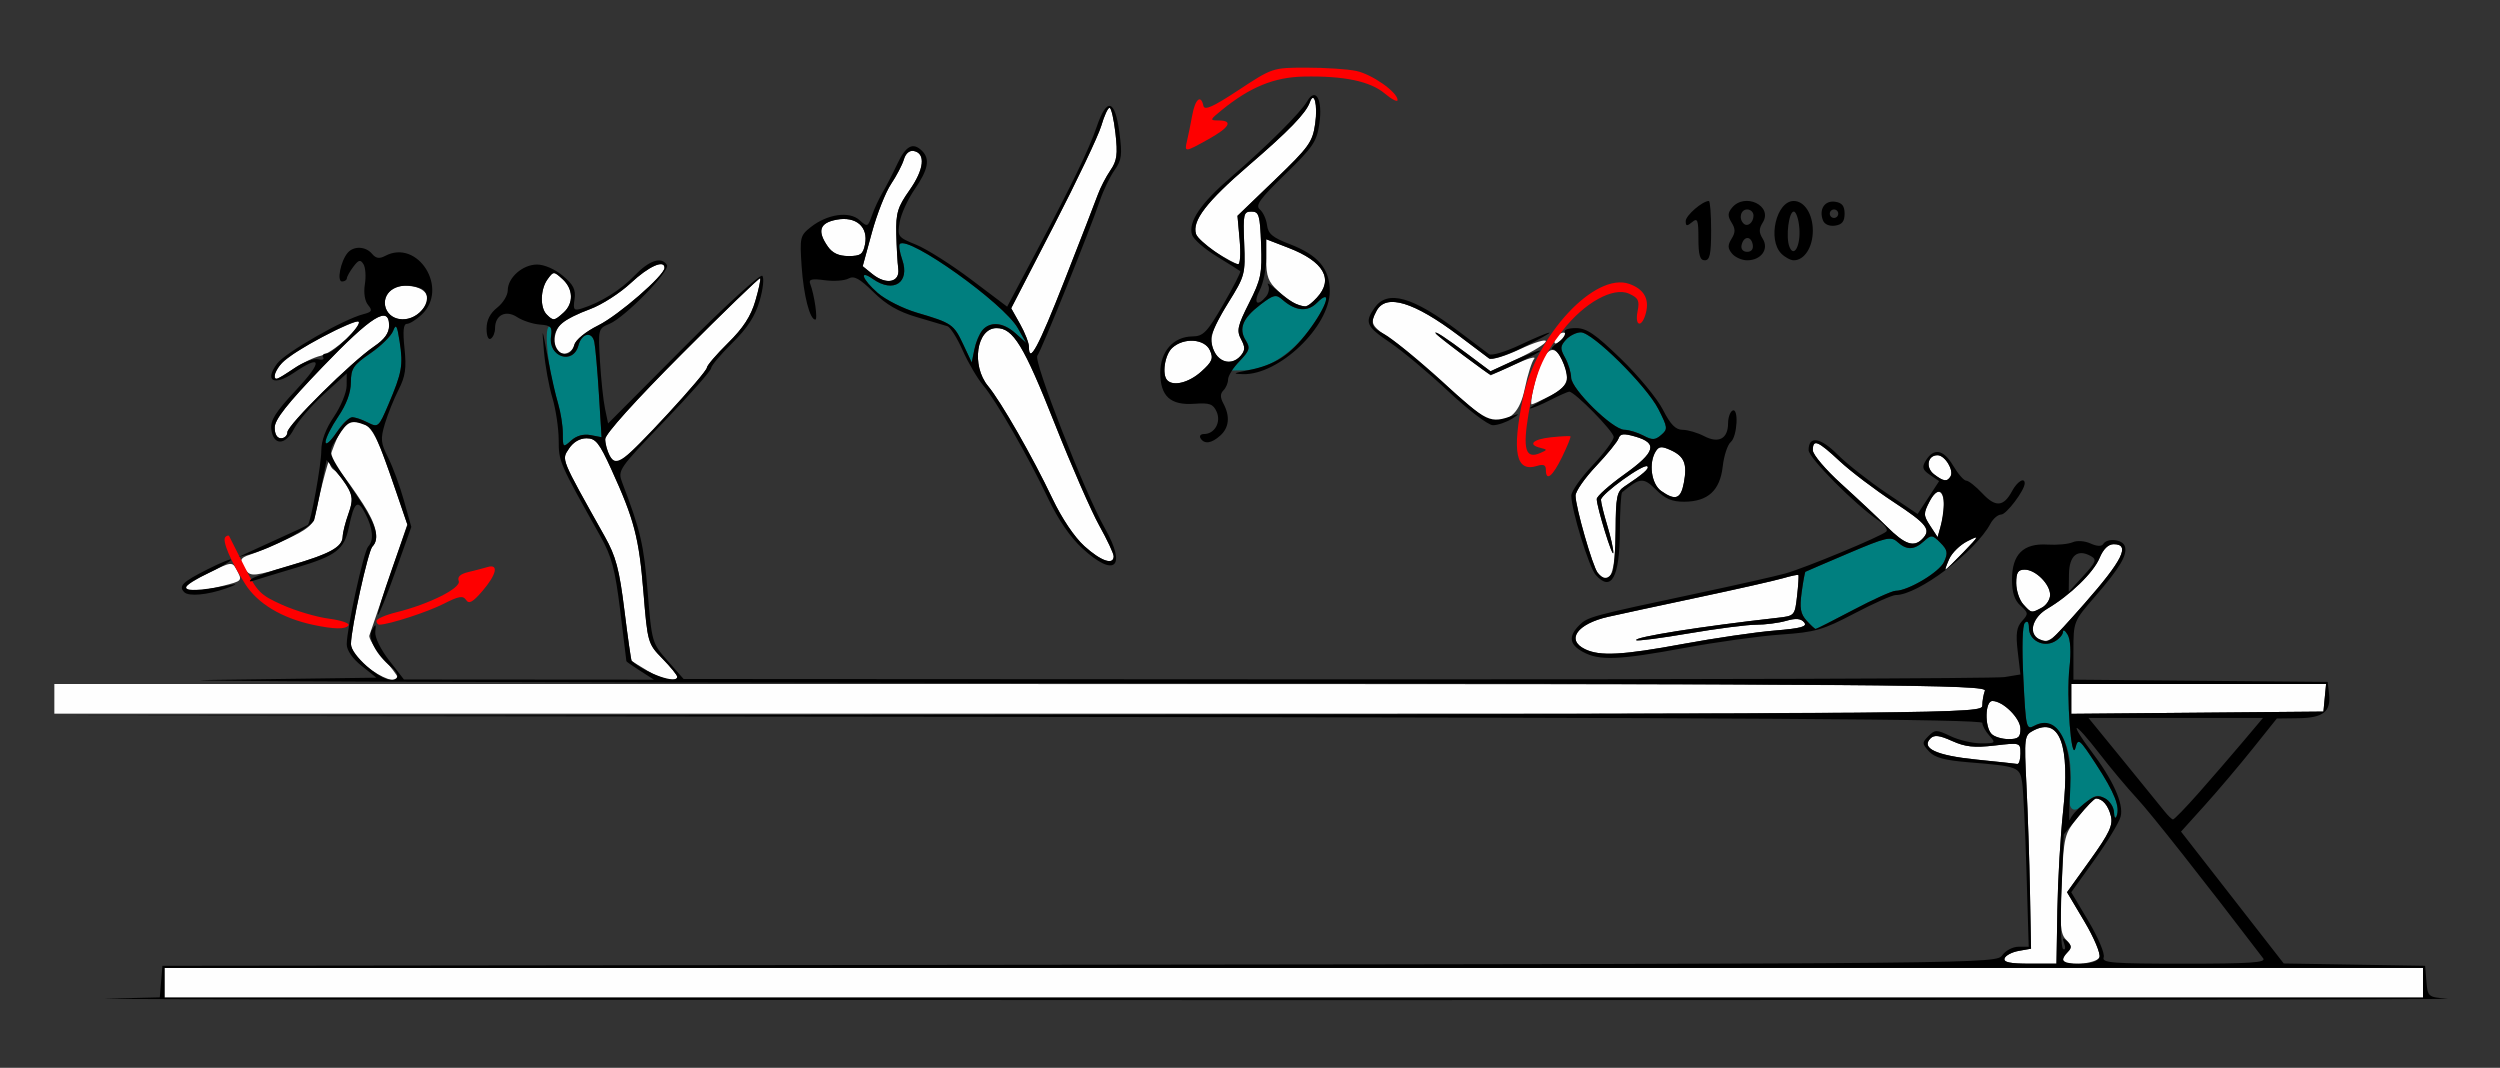 <?xml version="1.0" encoding="UTF-8" standalone="no"?>
<!-- Created with Inkscape (http://www.inkscape.org/) -->

<svg
   xmlns:dc="http://purl.org/dc/elements/1.1/"
   xmlns:cc="http://creativecommons.org/ns#"
   xmlns:rdf="http://www.w3.org/1999/02/22-rdf-syntax-ns#"
   xmlns:svg="http://www.w3.org/2000/svg"
   xmlns="http://www.w3.org/2000/svg"
   xmlns:sodipodi="http://sodipodi.sourceforge.net/DTD/sodipodi-0.dtd"
   xmlns:inkscape="http://www.inkscape.org/namespaces/inkscape"
   id="svg3486"
   version="1.1"
   inkscape:version="0.91 r13725"
   width="737.5"
   height="315"
   viewBox="0 0 737.5 315"
   sodipodi:docname="bb910804.svg">
  <rect x="0" y="0" width="737.5" height="315" fill="#333333" stroke="none"/>
  <defs
     id="defs3490" />
  <sodipodi:namedview
     pagecolor="#ffffff"
     bordercolor="#666666"
     borderopacity="1"
     objecttolerance="10"
     gridtolerance="10"
     guidetolerance="10"
     inkscape:pageopacity="0"
     inkscape:pageshadow="2"
     inkscape:window-width="1667"
     inkscape:window-height="778"
     id="namedview3488"
     showgrid="false"
     inkscape:zoom="0.84745765"
     inkscape:cx="141.09307"
     inkscape:cy="273.92106"
     inkscape:window-x="0"
     inkscape:window-y="0"
     inkscape:window-maximized="0"
     inkscape:current-layer="svg3486" />
  <g
     id="g3496"
     transform="translate(2.284,-1.961)">
    <path
       style="fill:#fefefe"
       d="m 46.25,291.875 0,-4.375 333.125,0 333.125,0 0,4.375 0,4.375 -333.125,0 -333.125,0 0,-4.375 z m 542.811,-7.188 c 0.286,-0.859 2.161,-1.856 4.167,-2.215 l 3.647,-0.653 -0.316,-16.847 c -0.174,-9.266 -0.642,-23.412 -1.041,-31.435 -0.694,-13.96 -0.611,-14.649 1.926,-16.007 7.892,-4.224 11.015,4.107 8.889,23.707 -0.784,7.226 -1.545,20.309 -1.691,29.073 l -0.266,15.935 -7.917,0.002 c -5.778,10e-4 -7.776,-0.42 -7.397,-1.56 z M 606.25,285.25 c 0,-0.55 0.679,-1.679 1.509,-2.509 1.179,-1.179 1.066,-1.952 -0.514,-3.532 -1.717,-1.717 -1.921,-4.222 -1.344,-16.554 0.667,-14.261 0.759,-14.629 4.973,-19.843 2.361,-2.922 4.678,-5.304 5.147,-5.293 1.933,0.043 3.641,2.049 4.405,5.171 0.662,2.707 -0.452,5.076 -6.063,12.897 l -6.874,9.581 5.143,8.657 c 2.837,4.775 4.819,9.502 4.42,10.541 -0.76,1.98 -10.801,2.802 -10.801,0.884 z m -25.625,-59.23 c -11.662,-1.185 -16.308,-3.337 -13.425,-6.22 1.123,-1.123 2.622,-0.947 6.391,0.753 3.887,1.753 6.527,2.034 12.541,1.336 7.597,-0.882 7.618,-0.875 7.618,2.364 0,1.786 -0.422,3.172 -0.938,3.079 -0.516,-0.093 -6,-0.683 -12.188,-1.311 z M 585.25,218.5 c -2.112,-2.112 -1.95,-9.75 0.206,-9.75 3.154,0 8.294,5.091 8.294,8.216 0,2.49 -0.628,3.034 -3.5,3.034 -1.925,0 -4.175,-0.675 -5,-1.5 z m -571.5,-10.375 0,-4.375 285.134,0 c 259.491,0 285.065,0.178 284.375,1.977 -0.417,1.087 -0.759,3.056 -0.759,4.375 0,2.357 -4.875,2.398 -284.375,2.398 l -284.375,0 0,-4.375 z m 595,0.019 0,-4.394 37.579,0 37.579,0 -0.392,4.062 -0.392,4.062 -37.188,0.331 -37.188,0.331 0,-4.394 z m -502.812,-9.557 c -2.886,-2.358 -4.688,-4.907 -4.688,-6.634 0,-4.522 5.048,-27.468 6.328,-28.765 2.157,-2.186 1.204,-6.459 -2.824,-12.661 C 99.606,142.6 95,136.959 95,138.58 c 0,0.7 0.608,1.648 1.351,2.107 0.743,0.459 2.356,2.487 3.583,4.505 1.969,3.238 2.037,4.215 0.579,8.301 -0.909,2.547 -1.678,5.546 -1.708,6.665 -0.087,3.236 -2.939,4.835 -15.321,8.592 -10.531,3.195 -11.754,3.337 -13.171,1.522 -2.204,-2.822 -1.963,-3.731 1.25,-4.718 1.547,-0.475 6.319,-2.488 10.605,-4.474 6.2,-2.873 7.939,-4.31 8.508,-7.033 3.875,-18.539 7.593,-27.914 10.989,-27.71 5.587,0.336 6.434,1.702 13.047,21.057 l 3.168,9.27 -5.354,15.73 c -2.945,8.652 -5.576,16.315 -5.847,17.029 -0.271,0.715 1.49,3.617 3.914,6.449 2.424,2.832 4.408,5.482 4.408,5.888 0,1.959 -4.865,0.255 -9.062,-3.174 z m 82.812,1.264 c -2.406,-1.452 -4.519,-2.766 -4.696,-2.92 -0.176,-0.154 -1.139,-6.877 -2.139,-14.94 -1.505,-12.131 -2.505,-15.884 -5.797,-21.763 -13.135,-23.451 -12.769,-22.556 -10.575,-25.904 1.263,-1.927 3.196,-3.074 5.182,-3.074 2.724,0 3.756,1.291 7.369,9.22 6.741,14.792 8.124,20.093 9.437,36.155 1.222,14.962 1.298,15.225 5.604,19.635 2.401,2.459 4.365,4.869 4.365,5.355 0,1.731 -4.441,0.836 -8.75,-1.764 z m 276.562,-6.377 c -5.714,-2.756 -2.339,-7.481 6.828,-9.56 3.291,-0.746 15.265,-3.328 26.609,-5.736 11.344,-2.409 22.556,-4.943 24.917,-5.633 2.361,-0.689 4.419,-1.122 4.574,-0.962 0.155,0.16 -0.019,2.939 -0.386,6.176 -0.662,5.835 -0.712,5.889 -5.824,6.462 -22.319,2.501 -42.52,5.706 -41.622,6.604 0.295,0.295 7.276,-0.614 15.515,-2.02 8.238,-1.406 17.17,-2.556 19.848,-2.556 2.678,0 6.664,-0.515 8.858,-1.144 2.882,-0.827 4.355,-0.703 5.308,0.445 1.04,1.254 -0.822,1.768 -8.822,2.435 -5.577,0.465 -17.656,2.234 -26.84,3.93 -18.018,3.328 -24.565,3.68 -28.964,1.559 z m 133.75,-3.052 c -3.148,-1.27 -1.693,-6.348 2.534,-8.842 6.798,-4.011 13.675,-10.672 15.482,-14.998 1.114,-2.667 2.566,-4.082 4.189,-4.082 4.964,0 2.653,4.691 -8.619,17.5 -10.402,11.82 -10.305,11.746 -13.585,10.422 z m -4.494,-10.208 C 593.431,178.957 592.5,176.144 592.5,173.964 592.5,170.833 593.026,170 595,170 c 3.201,0 7.5,4.274 7.5,7.456 0,1.351 -1.088,3.038 -2.418,3.75 -3.133,1.677 -3.092,1.684 -5.513,-0.992 z M 52.5,175.26 c 0,-0.544 3.081,-2.501 6.846,-4.347 6.617,-3.245 6.889,-3.278 8.125,-0.968 1.818,3.398 1.848,3.364 -4.274,4.906 C 56.686,176.491 52.5,176.651 52.5,175.26 Z m 416.538,-4.323 C 467.55,169.104 462.5,151.515 462.5,148.166 c 0,-1.265 2.723,-5.178 6.051,-8.697 3.328,-3.519 6.318,-7.2 6.645,-8.18 0.471,-1.412 1.484,-1.527 4.878,-0.554 6.772,1.942 6.023,4.606 -3.129,11.137 -4.507,3.216 -8.193,6.502 -8.19,7.301 0.007,2.364 4.796,17.876 4.886,15.828 0.045,-1.031 -0.756,-4.636 -1.779,-8.011 C 470.838,153.614 470,150.2 470,149.403 c 0,-1.697 12.716,-10.853 13.703,-9.867 0.634,0.634 -1.216,2.256 -6.828,5.983 -2.181,1.448 -2.506,3.079 -2.549,12.764 -0.059,13.235 -1.676,17.104 -5.288,12.654 z m 103.732,-4.156 c 0.807,-1.77 3.185,-4.085 5.286,-5.143 3.729,-1.879 3.702,-1.803 -1.122,3.219 -2.718,2.828 -5.096,5.143 -5.286,5.143 -0.189,0 0.315,-1.448 1.122,-3.219 z m -255.144,-3.691 c -2.957,-2.671 -6.686,-8.216 -9.458,-14.062 -5.788,-12.209 -15.155,-28.587 -18.98,-33.186 -5.018,-6.034 -3.392,-17.092 2.513,-17.092 4.924,0 8.026,5.094 17.176,28.207 4.881,12.33 10.787,25.847 13.124,30.038 2.337,4.191 4.25,8.269 4.25,9.062 0,2.726 -3.75,1.436 -8.624,-2.968 z M 554.375,157.35 c -2.75,-2.737 -8.797,-8.412 -13.438,-12.611 -4.641,-4.199 -8.438,-8.671 -8.438,-9.937 0,-3.431 1.414,-2.863 7.898,3.175 3.235,3.012 10.375,8.427 15.867,12.033 10.014,6.574 11.272,8.204 8.485,10.99 -2.497,2.497 -5.13,1.57 -10.375,-3.65 z m 12.75,-0.269 c -2.011,-3.069 -2.029,-3.64 -0.227,-7.125 3.359,-6.496 5.676,-1.206 3.258,7.44 l -0.845,3.021 -2.186,-3.337 z m -79.347,-10.277 c -2.936,-2.057 -3.784,-8.279 -1.599,-11.733 0.928,-1.467 1.749,-1.527 4.391,-0.323 4.04,1.841 4.932,4.054 3.885,9.637 -0.9,4.797 -2.471,5.366 -6.678,2.42 z m 80.503,-4.909 c -2.61,-1.977 -1.953,-5.645 1.011,-5.645 2.187,0 4.919,4.493 3.817,6.276 -1.006,1.628 -2.022,1.495 -4.828,-0.631 z m -390.728,-5.547 c -0.716,-1.339 -1.302,-3.526 -1.302,-4.861 0,-1.478 8.858,-11.313 22.647,-25.144 12.456,-12.494 22.835,-22.528 23.066,-22.297 0.231,0.231 -0.408,3.243 -1.419,6.694 -1.323,4.513 -3.587,7.995 -8.066,12.407 -3.425,3.373 -6.227,6.644 -6.227,7.267 0,1.541 -22.313,25.647 -25.139,27.16 -1.735,0.928 -2.557,0.645 -3.559,-1.226 z M 78.75,128.076 c 0,-2.343 3.681,-7.006 14.062,-17.812 C 107.389,95.09 112.5,91.905 112.5,97.997 c 0,2.227 -1.321,4.06 -4.464,6.196 C 101.37,108.723 82.5,127.389 82.5,129.453 c 0,0.988 -0.844,1.797 -1.875,1.797 -1.174,0 -1.875,-1.186 -1.875,-3.174 z M 425,116.167 c -5.844,-5.486 -13.297,-11.743 -16.562,-13.906 -6.324,-4.188 -6.664,-4.818 -4.644,-8.593 2.775,-5.185 11.004,-2.698 24.331,7.352 4.125,3.111 8.098,6.105 8.83,6.653 0.74,0.555 4.76,-0.625 9.062,-2.66 4.253,-2.011 7.733,-3.089 7.733,-2.394 0,0.694 -3.668,2.979 -8.151,5.077 l -8.151,3.815 -6.536,-4.897 C 423.726,101.231 421.25,99.615 421.25,100.31 c 0,0.252 3.653,3.14 8.118,6.419 l 8.118,5.961 7.036,-3.221 c 3.87,-1.772 6.465,-2.517 5.767,-1.657 -0.698,0.86 -1.916,4.719 -2.706,8.574 -1.465,7.144 -4.278,9.952 -9.83,9.81 C 436.583,126.166 430.844,121.653 425,116.167 Z m 25.024,0.602 c 2.56,-11.35 5.786,-14.598 8.525,-8.585 2.539,5.573 1.785,7.845 -3.5,10.541 -2.723,1.389 -5.195,2.525 -5.493,2.525 -0.299,0 -0.088,-2.016 0.467,-4.481 z m -107.941,-2.602 c -1.67,-1.67 -0.775,-7.582 1.453,-9.598 3.427,-3.101 9.55,-2.691 11.108,0.744 1.083,2.387 0.7,3.333 -2.534,6.25 -3.604,3.251 -8.189,4.442 -10.027,2.604 z M 78.75,112.638 c 0,-2.582 4.993,-6.575 14.219,-11.372 5.414,-2.815 10.157,-4.806 10.54,-4.424 1.279,1.279 -7.592,9.282 -11.157,10.065 -1.936,0.425 -5.532,2.139 -7.991,3.808 -4.912,3.333 -5.611,3.573 -5.611,1.923 z m 277.544,-6.306 c -2.157,-4.03 -1.513,-6.603 3.771,-15.082 4.899,-7.861 5.051,-8.43 4.687,-17.5 -0.349,-8.667 -0.188,-9.375 2.123,-9.375 2.252,0 2.536,0.955 2.864,9.621 0.328,8.683 -0.018,10.377 -3.549,17.373 -3.401,6.737 -3.71,8.131 -2.363,10.649 1.24,2.316 1.231,3.281 -0.041,4.814 -2.2,2.65 -5.939,2.401 -7.491,-0.5 z m -194.211,-0.916 c -1.598,-1.598 -0.817,-6.293 1.354,-8.136 1.203,-1.021 4.984,-2.89 8.402,-4.153 3.418,-1.263 8.82,-4.733 12.005,-7.712 5.234,-4.896 9.906,-6.988 9.906,-4.436 0,2.207 -13.567,13.991 -19.526,16.959 -3.738,1.862 -6.679,4.254 -7.07,5.75 -0.65,2.487 -3.381,3.417 -5.07,1.728 z M 301.25,104.233 c 0,-1.11 -1.178,-4.113 -2.617,-6.674 l -2.617,-4.656 12.515,-24.264 c 6.883,-13.345 13.212,-26.654 14.065,-29.576 0.853,-2.922 1.951,-5.312 2.441,-5.312 0.49,0 1.274,3.388 1.742,7.528 0.707,6.246 0.452,8.109 -1.495,10.938 -1.291,1.875 -2.958,5.097 -3.704,7.16 -0.746,2.062 -5.166,13.453 -9.821,25.312 C 303.991,104.474 301.25,109.572 301.25,104.233 Z m 155,-1.506 c 0,-1.511 2.372,-3.272 3.238,-2.405 0.315,0.315 -0.285,1.284 -1.333,2.153 -1.188,0.986 -1.905,1.081 -1.905,0.252 z M 112.75,94.75 c -3.342,-3.342 -0.75,-8.5 4.273,-8.5 6.726,0 8.905,3.892 4.441,7.931 -2.685,2.43 -6.597,2.686 -8.714,0.569 z m 46.25,0 c -2.031,-2.031 -1.894,-7.484 0.262,-10.432 1.729,-2.365 1.811,-2.366 4.375,-0.045 3.222,2.916 3.362,7.162 0.327,9.908 C 161.235,96.651 160.935,96.685 159,94.75 Z m 221,-3.13 c -1.031,-0.375 -3.422,-2.124 -5.312,-3.885 -2.827,-2.634 -3.438,-4.267 -3.438,-9.201 l 0,-5.998 6.562,2.534 c 10.447,4.034 13.438,9.274 8.389,14.694 -2.653,2.848 -3.105,2.983 -6.201,1.856 z m -124.932,-8.814 -2.855,-2.312 2.711,-9.935 c 1.491,-5.464 4.03,-11.903 5.644,-14.31 1.613,-2.406 3.318,-5.673 3.79,-7.259 0.531,-1.789 1.647,-2.733 2.938,-2.487 3.555,0.677 3.04,5.448 -1.244,11.527 -3.545,5.03 -4.067,6.75 -3.927,12.947 0.089,3.931 0.351,8.553 0.582,10.272 0.54,4.02 -3.562,4.856 -7.637,1.556 z m 101.482,-6.334 c -2.929,-1.834 -5.63,-4.293 -6.002,-5.466 -1.238,-3.9 3.069,-9.505 15.582,-20.278 11.858,-10.209 16.823,-15.344 17.991,-18.604 1.269,-3.545 2.359,0.763 1.583,6.255 C 384.925,43.883 383.95,45.247 373.814,55 l -11.042,10.625 0.644,7.188 c 0.354,3.953 0.152,7.144 -0.448,7.091 -0.601,-0.053 -3.489,-1.597 -6.418,-3.431 z M 241.946,74.722 c -3.236,-4.62 -2.471,-7.01 2.546,-7.951 5.767,-1.082 9.434,2.101 8.401,7.292 -0.582,2.924 -1.305,3.438 -4.842,3.438 -2.88,0 -4.757,-0.854 -6.104,-2.778 z"
       id="path3506"
       inkscape:connector-curvature="0" />
    <path
       style="fill:#007f7f"
       d="m 621.349,241.606 c -0.054,-1.523 -1.277,-3.399 -2.717,-4.17 -2.159,-1.155 -3.129,-0.921 -5.532,1.337 -4.059,3.813 -5.606,2.276 -4.777,-4.746 1.435,-12.153 -3.982,-21.439 -10.477,-17.963 -2.38,1.274 -2.498,0.766 -3.236,-13.918 -0.462,-9.189 -0.289,-15.718 0.437,-16.443 0.771,-0.771 1.203,-0.231 1.203,1.503 0,3.597 4.152,5.836 7.5,4.044 1.375,-0.736 2.517,-2.021 2.538,-2.856 0.021,-0.835 0.649,-0.468 1.395,0.817 0.838,1.442 1.041,5.129 0.53,9.639 -0.97,8.571 0.543,28.528 1.793,23.651 0.747,-2.915 1.154,-2.583 6.063,4.944 5.483,8.407 7.124,12.579 6.027,15.315 -0.357,0.889 -0.693,0.37 -0.747,-1.152 z M 530.646,185.023 c -1.782,-1.969 -2.077,-3.68 -1.438,-8.339 0.442,-3.224 0.942,-5.948 1.111,-6.054 0.169,-0.106 5.87,-2.557 12.669,-5.448 11.196,-4.76 12.561,-5.075 14.473,-3.344 2.731,2.472 4.91,2.416 7.798,-0.197 2.193,-1.985 2.478,-1.961 4.854,0.416 2.134,2.134 2.303,3.01 1.094,5.664 -1.377,3.021 -10.618,8.529 -14.311,8.529 -0.983,0 -6.587,2.531 -12.453,5.625 -5.866,3.094 -10.865,5.625 -11.11,5.625 -0.245,0 -1.454,-1.115 -2.686,-2.477 z M 93.75,132.353 c 0,-1.087 1.677,-4.452 3.727,-7.478 2.452,-3.619 3.735,-7.084 3.75,-10.128 0.02,-4.077 0.701,-5.094 5.732,-8.555 3.14,-2.16 6.168,-5.14 6.73,-6.623 0.844,-2.228 1.179,-1.664 1.935,3.254 1.059,6.895 0.668,9.067 -3.326,18.459 -2.852,6.706 -3.029,6.862 -6.055,5.331 -4.727,-2.392 -5.88,-2.014 -9.322,3.051 -1.758,2.586 -3.17,3.784 -3.17,2.688 z m 70,-2.586 c 0,-2.404 -0.831,-7.131 -1.848,-10.506 -2.452,-8.142 -3.74,-20.001 -2.272,-20.908 0.655,-0.405 0.945,0.788 0.662,2.721 -0.91,6.199 6.512,8.732 8.074,2.756 0.944,-3.612 4.003,-4.248 4.679,-0.974 0.314,1.523 0.923,8.464 1.352,15.425 l 0.781,12.656 -3.258,-0.623 c -2.08,-0.398 -4.146,0.181 -5.714,1.6 -2.397,2.169 -2.456,2.118 -2.456,-2.147 z m 318.75,0.676 c -1.719,-0.911 -4.25,-1.677 -5.625,-1.702 -3.469,-0.063 -15.614,-11.994 -15.669,-15.393 -0.024,-1.498 -0.825,-4.13 -1.779,-5.849 -1.507,-2.715 -1.476,-3.412 0.238,-5.312 1.085,-1.203 3.065,-2.188 4.4,-2.188 3.454,0 19.381,15.776 22.884,22.667 2.76,5.429 2.811,5.906 0.81,7.613 -1.801,1.536 -2.624,1.562 -5.26,0.164 z m -118.7,-22.372 c 2.571,-2.737 2.767,-3.529 1.408,-5.703 -2.164,-3.464 -0.907,-6.539 4.294,-10.506 3.939,-3.005 4.627,-3.164 6.513,-1.509 3.863,3.388 7.408,3.723 10.171,0.96 4.751,-4.751 2.978,1.035 -2.567,8.38 -5.422,7.182 -12.561,11.479 -19.15,11.529 l -3.655,0.028 2.986,-3.178 z m -81.926,-4.498 c -2.805,-5.967 -3.308,-6.312 -13.672,-9.372 -4.083,-1.206 -9.286,-3.828 -11.562,-5.827 -4.646,-4.079 -5.647,-7.073 -1.361,-4.071 6.048,4.236 10.936,0.978 8.598,-5.731 -0.763,-2.188 -1.088,-4.278 -0.721,-4.644 2.551,-2.551 30.666,17.495 34.812,24.821 l 2.476,4.375 -3.115,-2.812 c -5.582,-5.041 -10.571,-3.089 -12.177,4.764 l -0.78,3.812 -2.498,-5.314 z"
       id="path3502"
       inkscape:connector-curvature="0" />
    <path
       style="fill:#fe0000"
       d="m 90,186.271 c -9.16,-1.972 -16.308,-6.276 -19.945,-12.01 -4.393,-6.926 -6.886,-12.846 -5.848,-13.884 0.436,-0.436 0.934,-0.559 1.106,-0.272 0.172,0.286 2.169,4.253 4.437,8.816 3.799,7.639 4.688,8.547 11.25,11.485 3.919,1.754 10.067,3.577 13.664,4.051 3.596,0.473 6.235,1.352 5.864,1.953 C 99.751,187.664 96.26,187.618 90,186.271 Z m 18.75,-1.122 c 0,-0.606 2.672,-1.765 5.938,-2.576 9.66,-2.398 19.142,-7.161 18.352,-9.22 -0.463,-1.207 0.461,-2.07 2.823,-2.633 1.932,-0.461 4.496,-1.131 5.7,-1.488 3.349,-0.995 2.662,2.185 -1.526,7.066 -2.856,3.328 -3.972,3.941 -4.83,2.653 -0.905,-1.357 -2.157,-1.143 -6.599,1.128 -4.737,2.421 -16.076,6.111 -18.92,6.156 -0.516,0.009 -0.938,-0.481 -0.938,-1.087 z m 345,-44.608 c 0,-1.406 -0.723,-1.73 -2.56,-1.147 -6.281,1.994 -7.524,-3.925 -4.2,-19.999 3.839,-18.561 21.279,-37.277 31.382,-33.676 4.274,1.524 5.936,4.386 4.913,8.463 -1.146,4.566 -3.401,4.21 -2.481,-0.391 0.627,-3.136 0.24,-3.938 -2.504,-5.188 -4.628,-2.109 -13.238,2.657 -19.577,10.836 -6.207,8.01 -8.081,12.581 -10.094,24.63 -1.754,10.498 -0.875,13.414 3.474,11.53 2.127,-0.922 2.132,-1.018 0.084,-1.508 -3.926,-0.939 -2.304,-2.565 3.125,-3.133 2.922,-0.305 5.479,-0.433 5.682,-0.282 0.203,0.15 -0.893,2.872 -2.437,6.049 -2.838,5.841 -4.808,7.405 -4.808,3.817 z M 347.904,43.438 c 0.371,-1.547 1.057,-4.922 1.525,-7.5 0.868,-4.789 2.566,-6.216 3.292,-2.765 0.307,1.46 2.809,0.338 10.404,-4.664 9.965,-6.562 10.035,-6.586 20,-6.593 5.5,-0.004 12.093,0.43 14.651,0.963 4.687,0.978 12.224,6.276 12.224,8.593 0,0.688 -1.69,-0.172 -3.756,-1.91 -4.332,-3.645 -12.027,-5.258 -23.938,-5.016 -8.709,0.177 -15.81,3.081 -24.181,9.891 -3.549,2.887 -3.599,3.051 -0.938,3.057 4.401,0.01 3.329,2.004 -2.97,5.524 -7.028,3.928 -7.158,3.937 -6.313,0.419 z"
       id="path3500"
       inkscape:connector-curvature="0" />
    <path
       style="fill:#000000"
       d="m 28.989,296.567 15.864,-0.39 0.386,-4.651 0.386,-4.651 270.509,-0.315 c 268.809,-0.313 270.52,-0.331 272.258,-2.812 0.962,-1.373 3.11,-2.497 4.773,-2.497 l 3.023,0 -0.661,-22.188 c -0.363,-12.203 -0.937,-24.011 -1.274,-26.24 -0.698,-4.609 -1.18,-4.792 -15.71,-5.982 -7.241,-0.593 -10.121,-1.381 -11.791,-3.226 -2.061,-2.278 -2.07,-2.582 -0.131,-4.522 1.939,-1.939 2.379,-1.936 6.521,0.039 2.443,1.165 6.479,2.118 8.968,2.118 4.306,0 4.426,-0.111 2.458,-2.286 -1.138,-1.257 -2.069,-2.944 -2.069,-3.747 0,-1.11 -68.459,-1.538 -284.688,-1.779 L 13.125,213.12 297.812,212.81 C 577.513,212.505 582.5,212.458 582.5,210.102 c 0,-1.319 0.341,-3.288 0.759,-4.375 0.69,-1.799 -24.987,-2.003 -284.688,-2.267 -156.995,-0.16 -263.93,-0.581 -237.633,-0.938 l 47.814,-0.647 -4.376,-3.491 C 101.657,196.215 100,193.806 100,192.021 c 0,-4.573 5.037,-27.525 6.328,-28.833 1.737,-1.76 1.427,-5.319 -0.846,-9.714 -2.259,-4.369 -3.288,-3.515 -4.853,4.026 -1.367,6.592 -3.727,8.406 -15.49,11.915 -5.92,1.766 -11.608,3.497 -12.639,3.847 -1.175,0.399 -1.408,0.217 -0.625,-0.488 0.688,-0.618 5.75,-2.4 11.25,-3.96 11.527,-3.27 15.603,-5.487 15.68,-8.53 0.03,-1.187 0.788,-4.211 1.684,-6.718 1.758,-4.921 1.276,-6.573 -3.661,-12.542 l -2.772,-3.352 -1.532,7.727 c -0.842,4.25 -1.795,8.719 -2.117,9.932 -0.562,2.114 -12.629,8.506 -19.156,10.147 l -3.125,0.786 3.125,-1.479 c 1.719,-0.813 6.219,-2.869 10,-4.569 3.781,-1.7 7.053,-3.231 7.271,-3.403 C 89.407,156.112 92.5,139.062 92.5,134.876 c 0,-2.931 1.3,-6.418 3.727,-10 2.05,-3.025 3.737,-7.132 3.75,-9.127 L 100,112.123 l -6.725,6.126 c -3.699,3.369 -7.678,7.987 -8.844,10.262 -2.529,4.936 -6.119,4.957 -6.691,0.038 -0.301,-2.592 1.28,-5.084 7.331,-11.552 7.961,-8.51 7.658,-10.711 -0.694,-5.043 -5.889,3.996 -8.747,2.396 -4.907,-2.748 2.428,-3.252 19.536,-13.048 25.422,-14.556 2.57,-0.659 2.778,-1.062 1.401,-2.722 -0.975,-1.175 -1.349,-3.601 -0.942,-6.108 0.371,-2.288 0.185,-4.952 -0.414,-5.921 -0.895,-1.447 -1.425,-1.317 -2.973,0.732 -1.037,1.372 -1.902,2.916 -1.924,3.431 C 100.018,84.578 99.377,85 98.614,85 c -1.589,0 -0.436,-5.93 1.639,-8.431 1.76,-2.12 5.348,-1.982 7.225,0.279 1.115,1.343 2.16,1.514 3.821,0.625 9.693,-5.187 18.959,9.651 10.808,17.308 C 120.516,96.277 118.556,97.5 117.751,97.5 c -1.036,0 -1.242,2.116 -0.705,7.252 0.61,5.833 0.266,8.217 -1.755,12.188 -1.382,2.715 -3.198,7.231 -4.036,10.035 -1.341,4.488 -1.225,5.687 0.967,10 1.37,2.695 3.467,8.396 4.661,12.668 l 2.171,7.767 -4.704,13.202 c -2.587,7.261 -4.911,12.995 -5.164,12.741 -0.253,-0.253 1.612,-6.323 4.144,-13.487 l 4.605,-13.027 -3.196,-9.357 c -5.568,-16.304 -6.906,-19.205 -9.289,-20.142 -4.135,-1.626 -5.199,-1.168 -8.065,3.469 -3.168,5.126 -3.67,3.629 6.051,18.055 5.228,7.758 6.45,11.984 4.141,14.324 -1.283,1.3 -6.328,24.247 -6.328,28.782 0,3.087 8.3,10.531 11.742,10.531 2.542,0 2.576,-1.722 0.074,-3.798 -4.443,-3.688 -6.999,-8.601 -5.655,-10.871 1.166,-1.969 1.275,-1.911 1.01,0.541 -0.17,1.577 1.566,5.149 4.078,8.39 l 4.375,5.644 36.875,0.026 36.875,0.026 -4.062,-2.602 c -2.234,-1.431 -4.062,-2.708 -4.062,-2.839 0,-0.13 -0.822,-6.863 -1.827,-14.961 -1.512,-12.189 -2.511,-15.947 -5.801,-21.827 -12.361,-22.091 -12.315,-21.985 -12.344,-28.468 -0.016,-3.5 -0.86,-9.125 -1.876,-12.5 -1.016,-3.375 -2.128,-9.511 -2.47,-13.636 -0.618,-7.441 -0.609,-7.426 1.136,1.875 0.967,5.156 2.36,11.34 3.095,13.742 0.735,2.402 1.337,6.286 1.337,8.631 0,4.16 0.06,4.21 2.456,2.042 1.568,-1.419 3.634,-1.998 5.714,-1.6 l 3.258,0.623 -0.781,-12.656 c -0.429,-6.961 -1.038,-13.902 -1.352,-15.425 -0.676,-3.275 -3.735,-2.638 -4.679,0.974 -1.528,5.841 -8.988,3.47 -8.101,-2.575 0.419,-2.856 0.007,-3.298 -3.301,-3.55 -2.079,-0.158 -5.097,-1.151 -6.706,-2.205 -3.365,-2.205 -6.509,-0.597 -6.509,3.329 0,1.25 -0.562,2.621 -1.25,3.046 -0.727,0.449 -1.25,-0.79 -1.25,-2.961 0,-2.493 1.038,-4.55 3.125,-6.191 1.719,-1.352 3.125,-3.643 3.125,-5.091 0,-3.766 4.384,-7.633 8.654,-7.633 2.134,0 5.3,1.385 7.612,3.33 3.126,2.63 3.848,4.078 3.435,6.891 -0.458,3.124 -0.204,3.463 2.076,2.759 5.511,-1.7 11.522,-5.442 15.656,-9.746 4.32,-4.497 7.932,-5.678 9.519,-3.11 1.056,1.709 -12.395,15.489 -16.968,17.383 -3.299,1.366 -3.34,1.53 -2.781,11.003 0.312,5.289 0.98,11.584 1.483,13.991 l 0.915,4.375 22.203,-22.309 c 12.345,-12.404 22.679,-21.833 23.275,-21.237 0.596,0.596 0.251,3.872 -0.776,7.378 -1.333,4.548 -3.584,8.016 -8.076,12.44 -3.425,3.373 -6.23,6.717 -6.233,7.431 -0.002,0.713 -6.223,7.766 -13.821,15.672 -13.566,14.115 -13.79,14.443 -12.387,18.125 5.402,14.177 6.349,18.236 7.479,32.058 1.23,15.05 1.278,15.217 5.925,20.503 l 4.685,5.329 192.5,0.104 c 105.875,0.057 194.606,-0.244 197.179,-0.669 l 4.679,-0.773 -0.791,-6.734 c -0.623,-5.298 -0.352,-7.219 1.268,-9.01 1.921,-2.122 1.89,-2.429 -0.45,-4.548 -1.78,-1.611 -2.51,-3.852 -2.51,-7.703 0,-7.441 3.345,-10.754 10.416,-10.318 2.865,0.177 6.229,-0.132 7.476,-0.686 1.285,-0.571 3.567,-0.414 5.268,0.361 1.888,0.86 3.276,0.921 3.744,0.164 1.134,-1.835 5.586,-1.433 6.356,0.574 0.946,2.466 -1.352,6.377 -8.774,14.93 -6.32,7.284 -6.362,7.388 -6.362,15.918 l 0,8.586 37.5,0.332 37.5,0.332 0.403,3.513 c 0.604,5.265 -1.689,7.1 -8.993,7.197 l -6.409,0.085 -7.18,8.977 c -3.949,4.937 -10.308,12.445 -14.132,16.684 l -6.952,7.707 15.152,19.45 15.152,19.45 20.854,0.342 20.854,0.342 0.384,4.622 c 0.377,4.541 0.486,4.63 6.25,5.087 3.226,0.256 -154.447,0.444 -350.384,0.419 -195.938,-0.025 -349.111,-0.222 -340.386,-0.436 z M 712.5,291.875 l 0,-4.375 -333.125,0 -333.125,0 0,4.375 0,4.375 333.125,0 333.125,0 0,-4.375 z M 604.641,270.31 c 0.146,-8.764 0.907,-21.847 1.691,-29.073 2.126,-19.6 -0.997,-27.931 -8.889,-23.707 -2.537,1.358 -2.62,2.047 -1.926,16.007 0.399,8.023 0.867,22.169 1.041,31.435 l 0.316,16.847 -3.647,0.653 c -2.006,0.359 -3.881,1.356 -4.167,2.215 -0.379,1.14 1.619,1.562 7.397,1.56 l 7.917,-0.002 0.266,-15.935 z m 12.41,14.056 c 0.399,-1.039 -1.583,-5.766 -4.42,-10.541 l -5.143,-8.657 6.874,-9.581 c 5.611,-7.821 6.725,-10.19 6.063,-12.897 -0.763,-3.122 -2.472,-5.128 -4.405,-5.171 -0.47,-0.01 -2.797,2.371 -5.171,5.293 l -4.317,5.312 -0.664,16.552 c -0.375,9.357 -0.171,16.856 0.469,17.252 0.623,0.385 0.776,-0.313 0.339,-1.552 -0.65,-1.841 -0.487,-1.967 0.889,-0.69 1.31,1.215 1.351,1.896 0.184,3.062 -2.588,2.588 -1.666,3.5 3.539,3.5 3.337,0 5.283,-0.636 5.762,-1.884 z m 48.314,0.321 C 647.612,261.395 632.241,241.914 628.133,237.5 c -2.879,-3.094 -7.943,-9.147 -11.254,-13.451 -3.311,-4.304 -6.251,-7.594 -6.535,-7.31 -0.284,0.284 1.567,3.243 4.112,6.576 6.554,8.584 9.802,15.738 8.857,19.505 -0.432,1.72 -3.888,7.453 -7.68,12.738 l -6.895,9.61 5.143,8.657 c 2.837,4.775 4.819,9.502 4.42,10.541 -0.629,1.639 2.46,1.884 23.766,1.884 19.393,0 24.241,-0.325 23.298,-1.562 z m -52.81,-45.689 c 2.931,-2.329 4.102,-2.618 6.157,-1.519 1.396,0.747 2.582,2.604 2.636,4.127 0.054,1.523 0.39,2.041 0.747,1.152 1.098,-2.736 -0.544,-6.907 -6.027,-15.315 -4.909,-7.528 -5.316,-7.859 -6.063,-4.944 -1.25,4.877 -2.763,-15.08 -1.793,-23.651 0.51,-4.51 0.307,-8.197 -0.53,-9.639 -0.746,-1.284 -1.374,-1.652 -1.395,-0.817 -0.021,0.835 -1.163,2.121 -2.538,2.856 -3.348,1.792 -7.5,-0.447 -7.5,-4.044 0,-1.734 -0.432,-2.274 -1.203,-1.503 -0.726,0.726 -0.899,7.254 -0.437,16.443 0.738,14.684 0.856,15.192 3.236,13.918 6.984,-3.738 11.519,5.18 10.505,20.66 -0.32,4.895 -0.32,8.056 0.001,7.025 0.321,-1.031 2.212,-3.169 4.203,-4.752 z m 33.723,-3.062 c 3.797,-4.296 9.631,-11.046 12.964,-14.999 l 6.061,-7.188 -25.743,0 -25.743,0 10.279,12.596 c 5.653,6.928 11.123,13.657 12.154,14.953 1.031,1.296 2.156,2.378 2.5,2.403 0.344,0.025 3.731,-3.469 7.528,-7.766 z M 593.75,224.252 c 0,-3.238 -0.022,-3.245 -7.618,-2.364 -6.015,0.698 -8.655,0.417 -12.541,-1.336 -3.768,-1.699 -5.267,-1.876 -6.391,-0.753 -2.883,2.883 1.764,5.035 13.425,6.22 6.188,0.629 11.672,1.219 12.188,1.311 0.516,0.093 0.938,-1.293 0.938,-3.079 z m 0,-7.287 c 0,-3.124 -5.14,-8.216 -8.294,-8.216 -2.157,0 -2.318,7.638 -0.206,9.75 0.825,0.825 3.075,1.5 5,1.5 2.872,0 3.5,-0.544 3.5,-3.034 z m 89.767,-9.153 0.392,-4.062 -37.579,0 -37.579,0 0,4.394 0,4.394 37.188,-0.331 37.188,-0.331 0.392,-4.062 z M 197.5,201.615 c 0,-0.487 -1.964,-2.896 -4.365,-5.355 -4.307,-4.41 -4.382,-4.674 -5.604,-19.635 -1.312,-16.062 -2.696,-21.363 -9.437,-36.155 -3.613,-7.929 -4.645,-9.22 -7.369,-9.22 -1.985,0 -3.919,1.147 -5.182,3.074 -2.194,3.349 -2.56,2.453 10.575,25.904 3.292,5.878 4.292,9.632 5.797,21.763 1,8.063 1.963,14.785 2.139,14.94 4.273,3.739 13.446,6.934 13.446,4.684 z m 405.636,-11.322 c 0.694,-0.505 4.974,-5.137 9.512,-10.293 11.272,-12.809 13.583,-17.5 8.619,-17.5 -1.623,0 -3.074,1.415 -4.189,4.082 -1.807,4.326 -8.684,10.987 -15.482,14.998 -5.415,3.195 -5.621,8.881 -0.346,9.552 0.344,0.044 1.192,-0.334 1.886,-0.839 z m -3.054,-9.087 c 1.33,-0.712 2.418,-2.399 2.418,-3.75 C 602.5,174.274 598.201,170 595,170 c -1.974,0 -2.5,0.833 -2.5,3.964 0,2.18 0.931,4.993 2.069,6.25 2.422,2.676 2.381,2.668 5.513,0.992 z m 14.438,-15.2 c -3.945,-2.208 -6.39,-0.172 -6.461,5.382 l -0.066,5.159 4.299,-4.691 c 3.762,-4.106 4.041,-4.836 2.228,-5.85 z M 194.809,123.958 c 6.293,-6.825 11.441,-12.919 11.441,-13.543 0,-0.623 2.802,-3.894 6.227,-7.267 4.48,-4.412 6.743,-7.894 8.066,-12.407 1.012,-3.451 1.65,-6.463 1.419,-6.694 -0.231,-0.231 -10.611,9.803 -23.066,22.297 -13.788,13.831 -22.647,23.666 -22.647,25.144 0,1.335 0.586,3.522 1.302,4.861 1.88,3.512 3.992,1.995 17.256,-12.39 z m -93.201,1.061 c 0.835,0.01 2.92,0.728 4.635,1.596 3.026,1.531 3.203,1.375 6.055,-5.331 3.994,-9.392 4.385,-11.564 3.326,-18.459 -0.755,-4.918 -1.091,-5.482 -1.935,-3.254 -0.562,1.482 -3.59,4.462 -6.73,6.623 -5.03,3.461 -5.712,4.478 -5.732,8.555 -0.015,3.044 -1.298,6.509 -3.75,10.128 -2.05,3.025 -3.727,6.39 -3.727,7.478 0,1.096 1.413,-0.102 3.17,-2.688 1.744,-2.566 3.853,-4.657 4.687,-4.647 z M 82.5,129.453 c 0,-2.064 18.87,-20.73 25.536,-25.26 3.143,-2.136 4.464,-3.969 4.464,-6.196 0,-6.091 -5.111,-2.907 -19.688,12.267 C 82.431,121.07 78.75,125.733 78.75,128.076 c 0,1.988 0.701,3.174 1.875,3.174 1.031,0 1.875,-0.809 1.875,-1.797 z m 2.1,-18.9 c 2.591,-1.759 5.711,-2.936 6.932,-2.617 1.221,0.319 1.906,0.071 1.52,-0.553 -0.385,-0.623 0.066,-1.133 1.003,-1.133 2.019,0 10.46,-8.4 9.453,-9.408 -1.045,-1.045 -20.057,9.159 -22.572,12.114 -2.07,2.433 -2.867,4.794 -1.618,4.794 0.313,0 2.69,-1.439 5.281,-3.197 z m 82.553,-6.864 c 0.391,-1.495 3.333,-3.888 7.07,-5.75 C 180.183,94.971 193.75,83.187 193.75,80.98 c 0,-2.552 -4.671,-0.46 -9.906,4.436 -3.184,2.979 -8.586,6.449 -12.005,7.712 -7.715,2.85 -10.59,5.221 -10.59,8.733 0,4.898 4.719,6.359 5.904,1.829 z m -45.69,-9.508 c 2.81,-2.543 2.966,-6.153 0.309,-7.173 C 116.462,84.971 111.25,87.071 111.25,91.25 c 0,4.836 6.157,6.603 10.214,2.931 z m 42.5,0 c 3.035,-2.747 2.895,-6.993 -0.327,-9.908 -2.564,-2.32 -2.646,-2.32 -4.375,0.045 -2.156,2.948 -2.293,8.401 -0.262,10.432 1.935,1.935 2.235,1.901 4.964,-0.569 z M 464.688,194.285 c -4.018,-2.18 -4.358,-4.614 -1.102,-7.871 2.49,-2.49 3.408,-2.738 35.164,-9.494 11.344,-2.413 22.875,-5.014 25.625,-5.78 5.862,-1.633 28.273,-10.939 29.797,-12.373 0.576,-0.542 -0.495,-2.033 -2.378,-3.314 C 544.879,150.753 531.25,137.022 531.25,134.756 c 0,-4.325 3.448,-3.807 8.536,1.281 2.739,2.739 9.174,7.81 14.3,11.269 l 9.321,6.29 3.176,-4.85 3.176,-4.85 -2.692,-1.831 c -2.191,-1.491 -2.434,-2.259 -1.308,-4.135 2.361,-3.93 5.272,-3.442 8.104,1.356 1.449,2.456 3.197,4.465 3.884,4.465 0.688,0 2.829,1.69 4.759,3.756 3.896,4.17 6.276,3.981 8.78,-0.697 1.501,-2.805 3.715,-4.157 3.715,-2.269 0,2.038 -5.399,9.21 -6.933,9.21 -0.951,0 -2.375,1.206 -3.164,2.68 -4.449,8.312 -21.365,21.07 -27.939,21.07 -1.021,0 -6.522,2.447 -12.223,5.438 -9.31,4.884 -11.518,5.518 -21.674,6.218 -6.219,0.429 -18.999,2.2 -28.399,3.937 -19.501,3.602 -25.126,3.825 -29.981,1.192 z m 29.589,-2.369 c 9.185,-1.696 21.263,-3.465 26.84,-3.93 8,-0.667 9.862,-1.181 8.822,-2.435 -0.953,-1.148 -2.426,-1.271 -5.308,-0.445 -2.194,0.629 -6.18,1.144 -8.858,1.144 -2.678,0 -11.61,1.15 -19.848,2.556 -8.238,1.406 -15.22,2.315 -15.515,2.02 -0.898,-0.898 19.303,-4.103 41.622,-6.604 5.112,-0.573 5.162,-0.628 5.824,-6.462 0.367,-3.236 0.541,-6.015 0.386,-6.176 -0.155,-0.16 -2.213,0.273 -4.574,0.962 -2.361,0.689 -13.573,3.224 -24.917,5.633 -11.344,2.409 -23.318,4.99 -26.609,5.736 -9.167,2.079 -12.542,6.804 -6.828,9.56 4.399,2.121 10.946,1.769 28.964,-1.559 z M 544.442,181.875 c 5.866,-3.094 11.47,-5.625 12.453,-5.625 3.693,0 12.935,-5.508 14.311,-8.529 1.209,-2.653 1.04,-3.53 -1.094,-5.664 -2.376,-2.376 -2.661,-2.401 -4.854,-0.416 -2.888,2.614 -5.067,2.669 -7.798,0.197 -1.913,-1.731 -3.277,-1.416 -14.473,3.344 -6.799,2.891 -12.5,5.342 -12.669,5.448 -0.169,0.106 -0.669,2.83 -1.111,6.054 -0.639,4.659 -0.344,6.37 1.438,8.339 1.233,1.362 2.442,2.477 2.686,2.477 0.245,0 5.244,-2.531 11.11,-5.625 z m 32.492,-17.018 c 4.825,-5.021 4.851,-5.097 1.122,-3.219 -2.101,1.058 -4.479,3.372 -5.286,5.143 -0.807,1.77 -1.312,3.219 -1.122,3.219 0.189,0 2.568,-2.314 5.286,-5.143 z M 564.75,161 c 2.787,-2.787 1.529,-4.416 -8.485,-10.99 -5.492,-3.606 -12.632,-9.02 -15.867,-12.033 -6.484,-6.038 -7.898,-6.606 -7.898,-3.175 0,1.266 3.797,5.737 8.438,9.937 4.641,4.199 10.688,9.874 13.438,12.611 5.245,5.22 7.878,6.147 10.375,3.65 z m 6.375,-9.989 c 0.181,-4.892 -1.967,-5.428 -4.228,-1.055 -1.802,3.485 -1.784,4.055 0.227,7.125 l 2.186,3.337 0.845,-3.021 c 0.465,-1.662 0.901,-4.535 0.969,-6.385 z m 1.984,-8.485 c 1.102,-1.783 -1.631,-6.276 -3.817,-6.276 -2.964,0 -3.621,3.669 -1.011,5.645 2.807,2.125 3.822,2.258 4.828,0.631 z M 52.083,176.667 c -1.793,-1.793 -0.552,-3.022 6.79,-6.729 4.193,-2.117 7.324,-3.363 6.957,-2.77 -0.366,0.593 -3.516,2.413 -6.998,4.044 -10.425,4.883 -7.469,6.158 7.418,3.202 1.719,-0.341 0.875,0.17 -1.875,1.137 -5.469,1.923 -10.985,2.424 -12.292,1.116 z M 468.448,171.562 c -1.973,-2.226 -7.198,-19.208 -7.198,-23.396 0,-1.265 2.812,-5.273 6.25,-8.908 3.438,-3.635 6.25,-7.409 6.25,-8.387 0,-1.653 -11.5,-13.371 -13.121,-13.371 -0.401,0 -2.934,1.125 -5.629,2.5 -2.695,1.375 -5.345,2.474 -5.888,2.442 -0.543,-0.032 1.685,-1.449 4.95,-3.149 C 458.033,117.226 460,115.401 460,113.785 460,110.443 457.38,105 455.771,105 c -0.73,0 -0.068,-0.882 1.472,-1.961 1.539,-1.078 2.475,-2.485 2.079,-3.125 -0.396,-0.64 1.061,-1.164 3.237,-1.164 3.217,0 5.707,1.694 13.324,9.062 5.152,4.984 10.726,11.734 12.388,15 2.24,4.402 3.743,5.939 5.813,5.945 1.535,0.004 4.414,0.854 6.397,1.888 4.271,2.227 7.019,0.72 7.019,-3.85 0,-1.594 0.562,-3.246 1.25,-3.671 1.943,-1.201 1.5,7.612 -0.465,9.242 -0.943,0.783 -2.01,4.039 -2.37,7.237 -0.796,7.059 -4.366,10.328 -11.324,10.368 -3.625,0.021 -5.654,-0.843 -8.379,-3.568 -3.673,-3.673 -4.685,-3.593 -9.962,0.785 -0.344,0.285 -0.648,5.475 -0.675,11.533 -0.062,13.572 -2.532,18.023 -7.127,12.84 z m 4.866,-0.619 c 0.529,-0.856 0.984,-6.553 1.011,-12.66 0.043,-9.685 0.369,-11.316 2.549,-12.764 5.612,-3.728 7.462,-5.349 6.828,-5.983 C 482.716,138.55 470,147.706 470,149.403 c 0,0.798 0.838,4.211 1.861,7.586 1.024,3.375 1.825,6.98 1.779,8.011 -0.09,2.048 -4.878,-13.464 -4.886,-15.828 -0.002,-0.799 3.683,-4.084 8.19,-7.301 9.152,-6.531 9.9,-9.195 3.129,-11.137 -3.394,-0.973 -4.408,-0.858 -4.878,0.554 -0.327,0.98 -3.317,4.661 -6.645,8.18 -3.328,3.519 -6.051,7.432 -6.051,8.697 0,3.349 5.05,20.938 6.538,22.771 1.61,1.984 3.053,1.986 4.277,0.006 z m 21.141,-26.559 c 1.047,-5.582 0.155,-7.796 -3.885,-9.637 -2.642,-1.204 -3.463,-1.144 -4.391,0.323 -2.186,3.454 -1.338,9.676 1.599,11.733 4.207,2.947 5.778,2.377 6.678,-2.42 z m -7.506,-21.718 C 483.446,115.776 467.519,100 464.065,100 c -1.335,0 -3.315,0.984 -4.4,2.188 -1.714,1.901 -1.745,2.597 -0.238,5.312 0.954,1.719 1.754,4.351 1.779,5.849 0.055,3.399 12.2,15.33 15.669,15.393 1.375,0.025 3.906,0.791 5.625,1.702 2.636,1.398 3.459,1.372 5.26,-0.164 2.001,-1.707 1.95,-2.184 -0.81,-7.613 z m -169.99,41.028 c -3.511,-3.236 -7.128,-8.521 -10.051,-14.688 -5.911,-12.467 -15.184,-28.618 -19.167,-33.382 -1.724,-2.062 -4.454,-6.721 -6.065,-10.352 -1.612,-3.631 -3.632,-6.819 -4.491,-7.085 -0.858,-0.265 -4.936,-1.474 -9.061,-2.686 -5.378,-1.581 -8.985,-3.667 -12.749,-7.375 -4.066,-4.006 -5.719,-4.908 -7.335,-4.004 -1.147,0.642 -4.311,0.869 -7.031,0.504 -3.813,-0.511 -4.798,-0.279 -4.301,1.016 1.254,3.267 2.308,10.607 1.524,10.607 -1.63,0 -3.462,-7.154 -4.042,-15.785 -0.571,-8.491 -0.442,-9.033 2.732,-11.53 4.876,-3.836 11.347,-4.758 14.345,-2.044 2.33,2.108 2.465,2.056 3.68,-1.414 0.694,-1.981 2.1,-5.009 3.125,-6.727 1.025,-1.719 2.983,-5.516 4.35,-8.438 2.531,-5.407 4.636,-6.502 7.326,-3.812 2.385,2.385 1.773,5.531 -2.19,11.276 -2.03,2.942 -4.028,7.318 -4.44,9.724 -0.726,4.236 -0.571,4.448 4.882,6.662 3.097,1.258 10.4,5.884 16.228,10.28 l 10.597,7.993 7.442,-14.03 c 11.69,-22.039 16.668,-32.283 18.966,-39.03 2.975,-8.736 5.381,-8.183 6.683,1.534 0.907,6.767 0.722,8.237 -1.415,11.25 -1.352,1.906 -3.314,5.997 -4.361,9.091 -3.043,8.992 -17.267,44.251 -18.411,45.639 -1.244,1.509 14.023,40.518 19.937,50.938 6.524,11.496 2.868,14.694 -6.709,5.867 z m 9.291,2.363 c 0,-0.793 -1.912,-4.871 -4.25,-9.062 -2.337,-4.191 -8.243,-17.708 -13.124,-30.038 C 299.727,103.844 296.626,98.75 291.701,98.75 c -5.905,0 -7.53,11.058 -2.513,17.092 3.824,4.599 13.191,20.977 18.98,33.186 2.772,5.846 6.501,11.391 9.458,14.062 4.874,4.404 8.624,5.694 8.624,2.968 z M 287.494,99.383 c 2.241,-2.7 6.233,-2.322 9.835,0.93 l 3.115,2.812 -2.476,-4.375 c -4.147,-7.326 -32.262,-27.372 -34.812,-24.821 -0.366,0.366 -0.041,2.456 0.721,4.644 2.339,6.709 -2.549,9.967 -8.598,5.731 -4.286,-3.002 -3.285,-0.008 1.361,4.071 2.276,1.999 7.48,4.621 11.562,5.827 10.364,3.061 10.867,3.406 13.672,9.372 l 2.498,5.314 0.78,-3.812 c 0.429,-2.096 1.483,-4.659 2.342,-5.694 z M 311.758,84.688 c 4.655,-11.859 9.075,-23.25 9.821,-25.312 0.746,-2.062 2.413,-5.284 3.704,-7.16 1.947,-2.829 2.202,-4.692 1.495,-10.938 -0.468,-4.14 -1.252,-7.528 -1.742,-7.528 -0.49,0 -1.588,2.391 -2.441,5.312 -0.853,2.922 -7.182,16.231 -14.065,29.576 l -12.515,24.264 2.617,4.656 c 1.439,2.561 2.617,5.564 2.617,6.674 0,5.34 2.741,0.241 10.508,-19.545 z M 262.705,81.25 c -0.231,-1.719 -0.493,-6.341 -0.582,-10.272 -0.14,-6.197 0.381,-7.918 3.927,-12.947 4.285,-6.079 4.8,-10.849 1.244,-11.527 -1.291,-0.246 -2.406,0.699 -2.938,2.487 -0.471,1.586 -2.177,4.852 -3.79,7.259 -1.613,2.406 -4.153,8.846 -5.644,14.31 l -2.711,9.935 2.855,2.312 c 4.075,3.3 8.177,2.464 7.637,-1.556 z m -9.813,-7.188 c 1.033,-5.191 -2.634,-8.374 -8.401,-7.292 -5.017,0.941 -5.782,3.331 -2.546,7.951 1.348,1.924 3.224,2.778 6.104,2.778 3.537,0 4.261,-0.513 4.842,-3.438 z M 351.875,131.25 c -0.425,-0.688 0.035,-1.25 1.023,-1.25 3.118,0 5.101,-3.487 3.73,-6.56 -1.032,-2.312 -2.071,-2.689 -6.528,-2.367 C 342.987,121.587 340,118.874 340,111.899 c 0,-6.261 3.861,-10.627 9.456,-10.692 3.235,-0.037 4.315,-1.154 9.124,-9.441 3,-5.169 5.25,-9.583 5,-9.808 -0.25,-0.225 -3.38,-2.195 -6.955,-4.378 -3.575,-2.183 -6.838,-5.034 -7.252,-6.337 -1.209,-3.808 2.493,-9.286 11.547,-17.085 10.541,-9.081 20.505,-18.998 22.388,-22.284 2.508,-4.375 4.648,-0.568 3.637,6.469 -0.777,5.406 -1.824,6.962 -10.085,15 -7.51,7.306 -8.897,9.234 -7.488,10.404 0.951,0.79 1.904,2.871 2.116,4.625 0.309,2.544 1.65,3.672 6.637,5.577 8.419,3.217 11.875,7.272 11.874,13.933 -0.001,10.438 -15.013,24.763 -25.624,24.453 -3.164,-0.092 -2.935,-0.271 1.467,-1.141 8.102,-1.602 12.431,-4.42 17.881,-11.639 5.464,-7.237 7.171,-12.95 2.463,-8.242 -2.763,2.763 -6.308,2.428 -10.171,-0.96 -1.887,-1.655 -2.574,-1.496 -6.513,1.509 -5.205,3.97 -6.457,7.042 -4.287,10.517 1.379,2.209 1.145,2.994 -1.816,6.084 -1.87,1.951 -3.399,4.389 -3.399,5.417 0,1.028 -0.615,2.484 -1.366,3.235 -0.988,0.988 -0.988,2.072 0,3.918 1.998,3.734 1.674,7.05 -0.92,9.398 -2.597,2.35 -4.709,2.646 -5.839,0.819 z m 0.235,-19.688 c 3.234,-2.917 3.617,-3.863 2.534,-6.25 -1.559,-3.435 -7.682,-3.845 -11.108,-0.744 -2.228,2.016 -3.122,7.928 -1.453,9.598 1.838,1.838 6.423,0.647 10.027,-2.604 z m 11.675,-4.73 c 1.273,-1.534 1.281,-2.498 0.041,-4.814 -1.347,-2.517 -1.038,-3.912 2.363,-10.649 3.532,-6.996 3.878,-8.69 3.549,-17.373 C 369.411,65.33 369.127,64.375 366.875,64.375 c -2.311,0 -2.472,0.708 -2.123,9.375 0.365,9.07 0.212,9.639 -4.687,17.5 -2.785,4.469 -5.064,9.146 -5.064,10.395 -0.002,6.105 5.384,9.285 8.785,5.188 z M 386.201,89.764 c 5.05,-5.42 2.058,-10.66 -8.389,-14.694 l -6.562,-2.534 0,5.669 c 0,3.118 -0.858,7.328 -1.907,9.357 -1.981,3.832 -0.774,5.043 1.862,1.868 0.831,-1.001 1.094,-2.548 0.585,-3.438 -0.509,-0.889 0.708,-0.141 2.705,1.664 3.312,2.994 5.907,4.482 8.27,4.745 0.489,0.054 2.036,-1.132 3.438,-2.637 z M 363.416,72.812 362.772,65.625 373.814,55 c 10.136,-9.753 11.112,-11.117 11.89,-16.62 0.777,-5.492 -0.313,-9.8 -1.583,-6.255 -1.167,3.26 -6.133,8.395 -17.991,18.604 -12.513,10.773 -16.82,16.378 -15.582,20.278 0.63,1.985 9.977,8.68 12.42,8.897 0.601,0.053 0.803,-3.138 0.448,-7.091 z M 425,117.433 c -5.844,-5.477 -13.578,-11.951 -17.188,-14.387 -7.066,-4.769 -7.614,-5.988 -4.617,-10.268 3.809,-5.438 11.194,-3.366 24.929,6.992 4.125,3.111 8.098,6.105 8.83,6.653 0.74,0.555 4.807,-0.648 9.175,-2.713 4.315,-2.041 8.216,-3.668 8.67,-3.617 0.454,0.051 -3.072,2.006 -7.834,4.344 -4.912,2.411 -9.24,3.815 -10,3.245 -0.737,-0.553 -4.715,-3.551 -8.84,-6.662 -13.327,-10.05 -21.556,-12.537 -24.331,-7.352 -1.985,3.71 -1.598,4.861 2.321,6.887 1.988,1.028 9.617,7.289 16.953,13.913 13.674,12.347 14.038,12.517 21.308,9.981 1.65,-0.576 1.438,-0.221 -0.625,1.045 -1.719,1.054 -4.25,1.913 -5.625,1.907 -1.392,-0.005 -7.207,-4.422 -13.125,-9.968 z m 4.507,-10.563 c -4.052,-3.06 -7.708,-5.948 -8.125,-6.417 -1.403,-1.582 2.948,1.231 9.507,6.144 l 6.514,4.88 7.114,-3.257 c 3.912,-1.791 7.321,-3.049 7.574,-2.796 0.416,0.416 -13.628,7.122 -14.748,7.042 -0.258,-0.018 -3.784,-2.537 -7.836,-5.597 z M 498.75,72.347 c 0,-5.55 -0.25,-6.196 -1.875,-4.847 C 495.349,68.766 495,68.705 495,67.172 495,65.535 499.943,61.25 501.831,61.25 c 0.368,0 0.669,3.938 0.669,8.75 0,6.944 -0.387,8.75 -1.875,8.75 -1.423,0 -1.875,-1.545 -1.875,-6.403 z m 9.916,4.427 c -1.292,-1.556 -1.322,-2.487 -0.142,-4.375 1.164,-1.864 1.164,-2.933 0,-4.797 -1.179,-1.888 -1.149,-2.819 0.142,-4.375 3.793,-4.57 12.133,-0.544 9.061,4.375 -1.164,1.864 -1.164,2.933 0,4.797 1.908,3.055 -0.481,6.352 -4.602,6.352 -1.55,0 -3.557,-0.889 -4.459,-1.977 z m 6.096,-2.711 c -0.507,-2.635 -2.726,-2.469 -3.291,0.246 -0.236,1.132 0.453,1.941 1.654,1.941 1.287,0 1.901,-0.819 1.637,-2.188 z M 515,65.551 C 515,64.561 514.156,63.75 513.125,63.75 c -1.883,0 -2.57,2.639 -1.076,4.133 C 513.216,69.049 515,67.64 515,65.551 Z m 8.214,11.234 C 519.063,72.634 521.746,61.25 526.875,61.25 c 3.142,0 5.625,3.863 5.625,8.75 0,4.887 -2.483,8.75 -5.625,8.75 -0.933,0 -2.58,-0.884 -3.661,-1.964 z m 5.308,-7.558 C 528.304,66.558 527.562,64.375 526.875,64.375 c -1.46,0 -2.397,7.461 -1.297,10.328 1.337,3.485 3.37,-0.294 2.945,-5.476 z m 6.963,-2.265 c -1.245,-3.243 0.5,-5.924 3.571,-5.488 2.066,0.293 2.818,1.234 2.818,3.525 0,2.291 -0.752,3.232 -2.818,3.525 -1.69,0.24 -3.119,-0.385 -3.571,-1.562 z M 540,65 c 0,-0.688 -0.562,-1.25 -1.25,-1.25 -0.688,0 -1.25,0.562 -1.25,1.25 0,0.688 0.562,1.25 1.25,1.25 0.688,0 1.25,-0.562 1.25,-1.25 z"
       id="path3498"
       inkscape:connector-curvature="0" />
  </g>
</svg>
